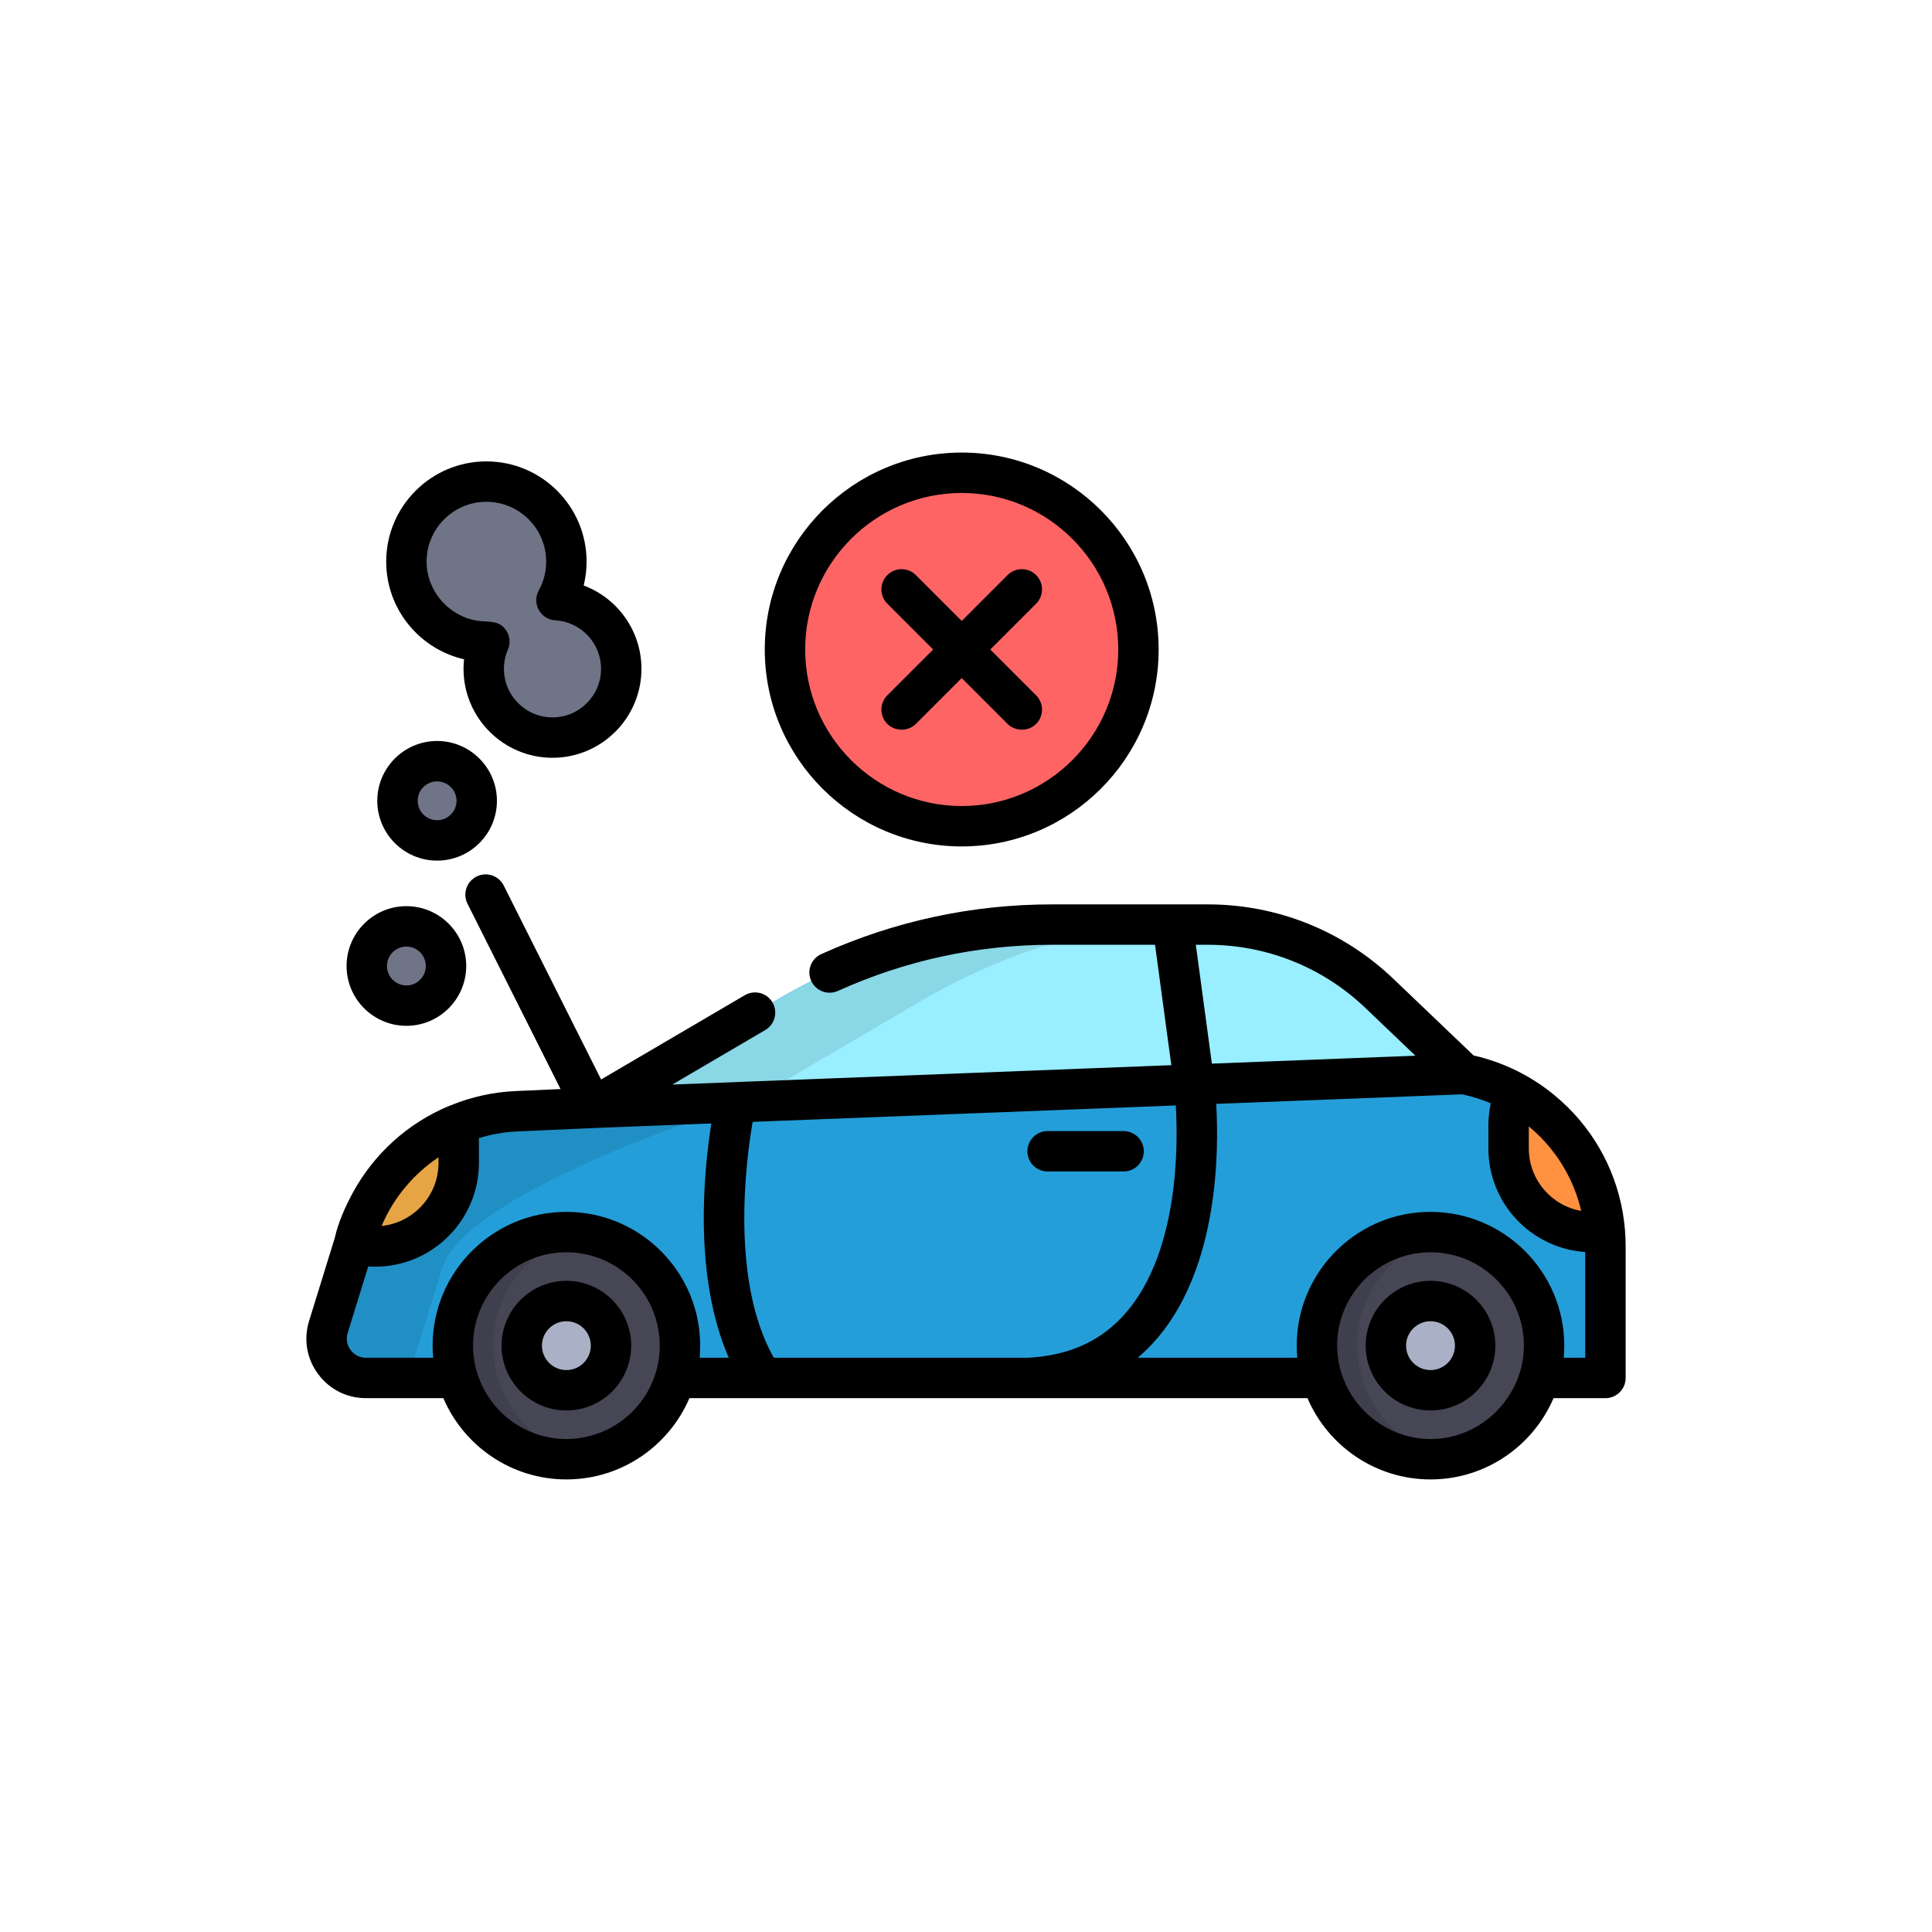 <?xml version="1.0" encoding="utf-8"?>
<!-- Generator: Adobe Illustrator 16.0.0, SVG Export Plug-In . SVG Version: 6.00 Build 0)  -->
<!DOCTYPE svg PUBLIC "-//W3C//DTD SVG 1.1//EN" "http://www.w3.org/Graphics/SVG/1.1/DTD/svg11.dtd">
<svg version="1.1" id="Layer_1" xmlns="http://www.w3.org/2000/svg" xmlns:xlink="http://www.w3.org/1999/xlink" x="0px" y="0px"
	 width="350px" height="350px" viewBox="0 0 350 350" enable-background="new 0 0 350 350" xml:space="preserve">
<path fill="#249ED9" d="M265.188,194.574l-15.298-14.611c-8.376-8.001-19.513-12.466-31.096-12.466h-28.208
	c-17.425,0-34.535,4.647-49.565,13.463l-30.492,17.884l-19.282-38.408c-0.907-1.807-3.106-2.536-4.912-1.629
	c-1.807,0.907-2.535,3.106-1.628,4.912l18.654,37.157l-9.787,0.436c-13.38,0.595-24.946,9.526-28.903,22.322l-5.184,16.759
	c-1.419,4.59,2.011,9.24,6.813,9.24h224.539v-23.919C290.839,210.208,279.74,197.4,265.188,194.574z"/>
<circle fill="#464655" cx="102.602" cy="243.775" r="20.576"/>
<circle fill="#AAB1C6" cx="102.602" cy="243.776" r="8.084"/>
<circle fill="#464655" cx="259.146" cy="243.775" r="20.576"/>
<circle fill="#AAB1C6" cx="259.146" cy="243.776" r="8.084"/>
<path fill="#FF9140" d="M274.482,197.968c-0.764,1.809-1.186,3.796-1.186,5.883v4.204c0,8.366,6.781,15.146,15.146,15.146l0,0
	c0.775,0,1.537-0.059,2.281-0.171C289.816,212.195,283.475,202.959,274.482,197.968z"/>
<path fill="#FFB64D" d="M64.669,223.633l-0.525,1.697c1.216,0.314,2.491,0.482,3.805,0.482l0,0c8.365,0,15.146-6.781,15.146-15.146
	v-4.204c0-0.946-0.091-1.871-0.257-2.769C74.287,207.238,67.514,214.438,64.669,223.633z"/>
<circle fill="#FF6465" cx="174.221" cy="117.663" r="32.018"/>
<g>
	<path fill="#707487" d="M100.805,108.731c1.145-2.074,1.799-4.457,1.799-6.994c0-8.003-6.488-14.492-14.492-14.492
		s-14.492,6.488-14.492,14.491c0,8.003,6.488,14.492,14.492,14.492c0.182,0,0.363-0.007,0.542-0.013
		c-0.658,1.517-1.025,3.19-1.025,4.949c0,6.879,5.577,12.456,12.456,12.456s12.456-5.577,12.456-12.456
		C112.542,114.528,107.35,109.104,100.805,108.731z"/>
	<circle fill="#707487" cx="73.618" cy="175" r="7.177"/>
	<circle fill="#707487" cx="79.184" cy="145.071" r="7.177"/>
</g>
<path fill="#99EEFF" d="M249.89,179.962c-8.376-8.001-19.513-12.465-31.096-12.465h-28.208c-17.425,0-34.535,4.647-49.565,13.463
	l-33.656,19.738l157.824-6.124L249.89,179.962z"/>
<path opacity="0.1" enable-background="new    " d="M74.169,248.888l5.893-19.053c4.499-14.546,55.634-30.236,55.634-30.236
	l31.164-18.277c11.842-6.946,24.82-11.613,38.267-13.825h-14.54c-17.425,0-34.535,4.647-49.565,13.463l-33.656,19.738l-13.792,0.614
	c-13.38,0.594-24.946,9.526-28.902,22.321l-5.185,16.76c-1.419,4.59,2.011,9.24,6.813,9.24h7.68
	C74.031,249.385,74.092,249.137,74.169,248.888z"/>
<path opacity="0.1" enable-background="new    " d="M89.347,243.777c0-10.114,7.3-18.519,16.917-20.245
	c-1.188-0.214-2.41-0.331-3.66-0.331c-11.364,0-20.576,9.213-20.576,20.576s9.212,20.576,20.576,20.576
	c1.25,0,2.471-0.118,3.66-0.331C96.646,262.295,89.347,253.892,89.347,243.777z"/>
<path opacity="0.1" enable-background="new    " d="M245.892,243.777c0-10.114,7.3-18.519,16.916-20.245
	c-1.188-0.214-2.41-0.331-3.66-0.331c-11.363,0-20.575,9.213-20.575,20.576s9.212,20.576,20.575,20.576
	c1.25,0,2.472-0.118,3.66-0.331C253.191,262.295,245.892,253.892,245.892,243.777z"/>
<path d="M203.548,204.905h-13.764c-2.021,0-3.659,1.638-3.659,3.66c0,2.021,1.638,3.659,3.659,3.659h13.764
	c2.021,0,3.659-1.638,3.659-3.659C207.207,206.543,205.569,204.905,203.548,204.905z"/>
<path d="M102.606,232.034c-6.476,0-11.744,5.268-11.744,11.743s5.268,11.743,11.744,11.743c6.475,0,11.743-5.269,11.743-11.743
	C114.349,237.302,109.081,232.034,102.606,232.034z M102.606,248.202c-2.44,0-4.425-1.985-4.425-4.425s1.985-4.424,4.425-4.424
	c2.439,0,4.424,1.983,4.424,4.424C107.03,246.217,105.045,248.202,102.606,248.202z"/>
<path d="M259.15,232.034c-6.475,0-11.742,5.268-11.742,11.743s5.268,11.743,11.742,11.743c6.476,0,11.744-5.269,11.744-11.743
	C270.894,237.302,265.626,232.034,259.15,232.034z M259.15,248.202c-2.439,0-4.424-1.985-4.424-4.425s1.984-4.424,4.424-4.424
	c2.44,0,4.426,1.983,4.426,4.424C263.575,246.217,261.591,248.202,259.15,248.202z"/>
<path d="M174.223,153.339c19.671,0,35.676-16.004,35.676-35.676c0-19.672-16.005-35.677-35.676-35.677
	c-19.672,0-35.677,16.004-35.677,35.677C138.546,137.335,154.551,153.339,174.223,153.339z M174.223,89.306
	c15.636,0,28.357,12.721,28.357,28.357s-12.721,28.357-28.357,28.357s-28.357-12.721-28.357-28.357S158.587,89.306,174.223,89.306z"
	/>
<path d="M160.744,131.143c1.377,1.378,3.766,1.409,5.175,0l8.305-8.305c0,0,8.301,8.301,8.304,8.305c1.377,1.377,3.767,1.41,5.175,0
	c1.431-1.43,1.431-3.746,0-5.175l-8.303-8.304l8.303-8.304c1.431-1.43,1.431-3.747,0-5.175c-1.429-1.429-3.746-1.429-5.175,0
	l-8.304,8.305l-8.305-8.305c-1.429-1.428-3.747-1.429-5.175,0c-1.429,1.43-1.429,3.746,0,5.175l8.304,8.304l-8.304,8.304
	C159.315,127.396,159.315,129.713,160.744,131.143z"/>
<path d="M88.114,83.586c-10.008,0-18.151,8.143-18.151,18.151c0,8.617,6.036,15.851,14.101,17.696
	c-0.061,0.572-0.092,1.15-0.092,1.732c0,8.886,7.229,16.115,16.116,16.115s16.116-7.229,16.116-16.115
	c0-6.876-4.329-12.798-10.464-15.096c0.347-1.413,0.525-2.869,0.525-4.332C106.265,91.729,98.123,83.586,88.114,83.586z
	 M108.885,121.165c0,4.85-3.946,8.797-8.797,8.797s-8.797-3.946-8.797-8.797c0-1.212,0.243-2.388,0.723-3.494
	c0.5-1.153,0.356-2.482-0.353-3.52c-1.058-1.548-2.559-1.499-4.222-1.603c-5.629-0.353-10.157-5.17-10.157-10.811
	c0-5.973,4.859-10.832,10.832-10.832s10.832,4.859,10.832,10.832c0,1.827-0.464,3.634-1.342,5.225c-0.608,1.101-0.608,2.437,0,3.538
	c0.608,1.101,1.739,1.813,2.996,1.884C105.246,112.649,108.885,116.506,108.885,121.165z"/>
<path d="M62.786,175c0,5.977,4.861,10.837,10.837,10.837c5.976,0,10.837-4.86,10.837-10.837c0-5.976-4.861-10.838-10.837-10.838
	C67.646,164.162,62.786,169.024,62.786,175z M73.623,171.481c1.94,0,3.518,1.578,3.518,3.519c0,1.939-1.578,3.519-3.518,3.519
	c-1.941,0-3.519-1.578-3.519-3.519S71.683,171.481,73.623,171.481z"/>
<path d="M79.186,155.909c5.976,0,10.837-4.861,10.837-10.837c0-5.976-4.861-10.837-10.837-10.837s-10.837,4.861-10.837,10.837
	C68.349,151.047,73.21,155.909,79.186,155.909z M79.186,141.553c1.94,0,3.519,1.578,3.519,3.518s-1.578,3.518-3.519,3.518
	s-3.518-1.578-3.518-3.518S77.246,141.553,79.186,141.553z"/>
<path d="M259.15,268.013c9.988,0,18.582-6.074,22.288-14.721h9.402c2.021,0,3.66-1.638,3.66-3.659v-23.92
	c0-2.004-0.175-4.011-0.512-5.986c-0.007-0.041-0.013-0.082-0.02-0.122c-1.452-8.344-5.85-15.839-12.351-21.188
	c-0.032-0.027-0.065-0.053-0.099-0.08c-4.202-3.466-9.245-5.923-14.556-7.128l-14.544-13.893
	c-9.099-8.692-21.04-13.479-33.624-13.479H190.59c-14.501,0-28.568,3.03-41.81,9.007c-1.842,0.832-2.662,2.999-1.83,4.841
	c0.832,1.841,2.999,2.661,4.841,1.83c12.289-5.547,25.342-8.36,38.798-8.36h18.658l2.949,21.813l-90.396,3.508l16.835-9.875
	c1.743-1.022,2.328-3.265,1.305-5.008c-1.022-1.743-3.264-2.328-5.008-1.306l-26.047,15.277l-17.636-35.132
	c-0.906-1.807-3.106-2.536-4.913-1.629c-1.807,0.907-2.535,3.106-1.628,4.913l16.855,33.576l-8.151,0.362
	c-4.086,0.181-8.024,1.071-11.682,2.556c-0.098,0.03-0.194,0.062-0.289,0.1c-7.545,3.128-13.662,8.69-17.496,15.713
	c-1.376,2.521-2.664,5.411-3.295,8.228l-4.657,15.059c-1.024,3.31-0.432,6.806,1.625,9.595c2.056,2.788,5.221,4.386,8.685,4.386
	h14.017c3.706,8.647,12.3,14.721,22.287,14.721c9.987,0,18.582-6.073,22.288-14.721c0,0,13.229,0,13.243,0h98.727
	C240.569,261.938,249.164,268.013,259.15,268.013z M276.03,244.878c-0.541,8.038-6.952,14.836-15.039,15.717
	c-0.611,0.065-1.226,0.099-1.841,0.099c-8.349,0-15.572-6.335-16.745-14.586c-0.109-0.768-0.17-1.544-0.172-2.33
	c0-6.995,4.27-13.014,10.339-15.585c2.023-0.858,4.247-1.332,6.579-1.332c7.287,0,13.514,4.632,15.888,11.106
	c0.666,1.813,1.028,3.769,1.028,5.81C276.067,244.147,276.055,244.514,276.03,244.878z M276.959,204.063
	c0.052,0.044,0.104,0.087,0.156,0.13c0.691,0.577,1.354,1.188,1.986,1.829c0.039,0.04,0.078,0.079,0.117,0.119
	c3.525,3.628,6.061,8.189,7.232,13.228c-5.388-0.947-9.492-5.659-9.492-11.313V204.063z M218.795,171.156
	c10.692,0,20.838,4.067,28.569,11.452l9.05,8.645l-36.871,1.432l-2.909-21.527L218.795,171.156L218.795,171.156L218.795,171.156z
	 M69.289,221.727c2.149-4.891,5.703-9.106,10.15-12.07v1.011c0,5.937-4.526,10.835-10.309,11.426
	C69.182,221.971,69.235,221.849,69.289,221.727z M119.522,243.788c-0.002,3.268-0.977,6.516-2.768,9.246
	c-1.507,2.296-3.571,4.216-5.972,5.548c-2.481,1.377-5.297,2.104-8.134,2.111c-0.014,0-0.028,0-0.041,0
	c-4.433,0-8.748-1.784-11.895-4.903c-3.172-3.144-5.021-7.543-5.021-12.013c0-9.327,7.589-16.916,16.917-16.916
	c2.332,0,4.555,0.474,6.578,1.331C115.254,230.764,119.522,236.782,119.522,243.788z M126.742,245.973c0.064,0,0.1-2.071,0.1-2.195
	c0-10.858-7.177-20.071-17.037-23.145c-2.275-0.709-4.694-1.091-7.199-1.091c-13.363,0-24.235,10.872-24.235,24.235
	c0,0.731,0.033,1.468,0.1,2.195H66.302c-1.115,0-2.133-0.515-2.795-1.411c-0.661-0.897-0.852-2.022-0.523-3.087l3.725-12.044
	c0.413,0.027,0.828,0.042,1.243,0.042c10.37,0,18.806-8.436,18.806-18.806v-4.205c0-0.093-0.004-0.186-0.006-0.278
	c2.236-0.689,4.578-1.109,6.985-1.217c0,0,13.792-0.612,13.797-0.613l21.331-0.827c-1.375,8.664-3.278,27.658,3.155,42.446H126.742
	L126.742,245.973z M186.162,245.973h-45.983c-7.817-13.846-5.121-35.209-3.833-42.737l76.661-2.974
	c0.441,7.564,0.46,26.239-8.777,37.255C199.786,242.816,193.874,245.582,186.162,245.973z M206.107,245.973
	c1.326-1.125,2.573-2.372,3.73-3.753c10.886-12.983,10.999-33.587,10.492-42.242l44.539-1.728c1.808,0.377,3.544,0.923,5.195,1.623
	c-0.28,1.3-0.427,2.628-0.427,3.979v4.204c0,9.944,7.76,18.105,17.542,18.758v19.159h-3.894c0.017-0.184,0.024-0.367,0.037-0.551
	c0.011-0.158,0.024-0.315,0.032-0.476c0.02-0.389,0.029-0.778,0.029-1.169c0-13.363-10.871-24.235-24.235-24.235
	c-2.505,0-4.923,0.381-7.198,1.091c-9.859,3.072-17.037,12.286-17.037,23.144c0,0.391,0.011,0.78,0.03,1.171
	c0.008,0.157,0.021,0.313,0.032,0.47c0.013,0.186,0.021,0.371,0.037,0.556H206.107L206.107,245.973z"/>
</svg>
